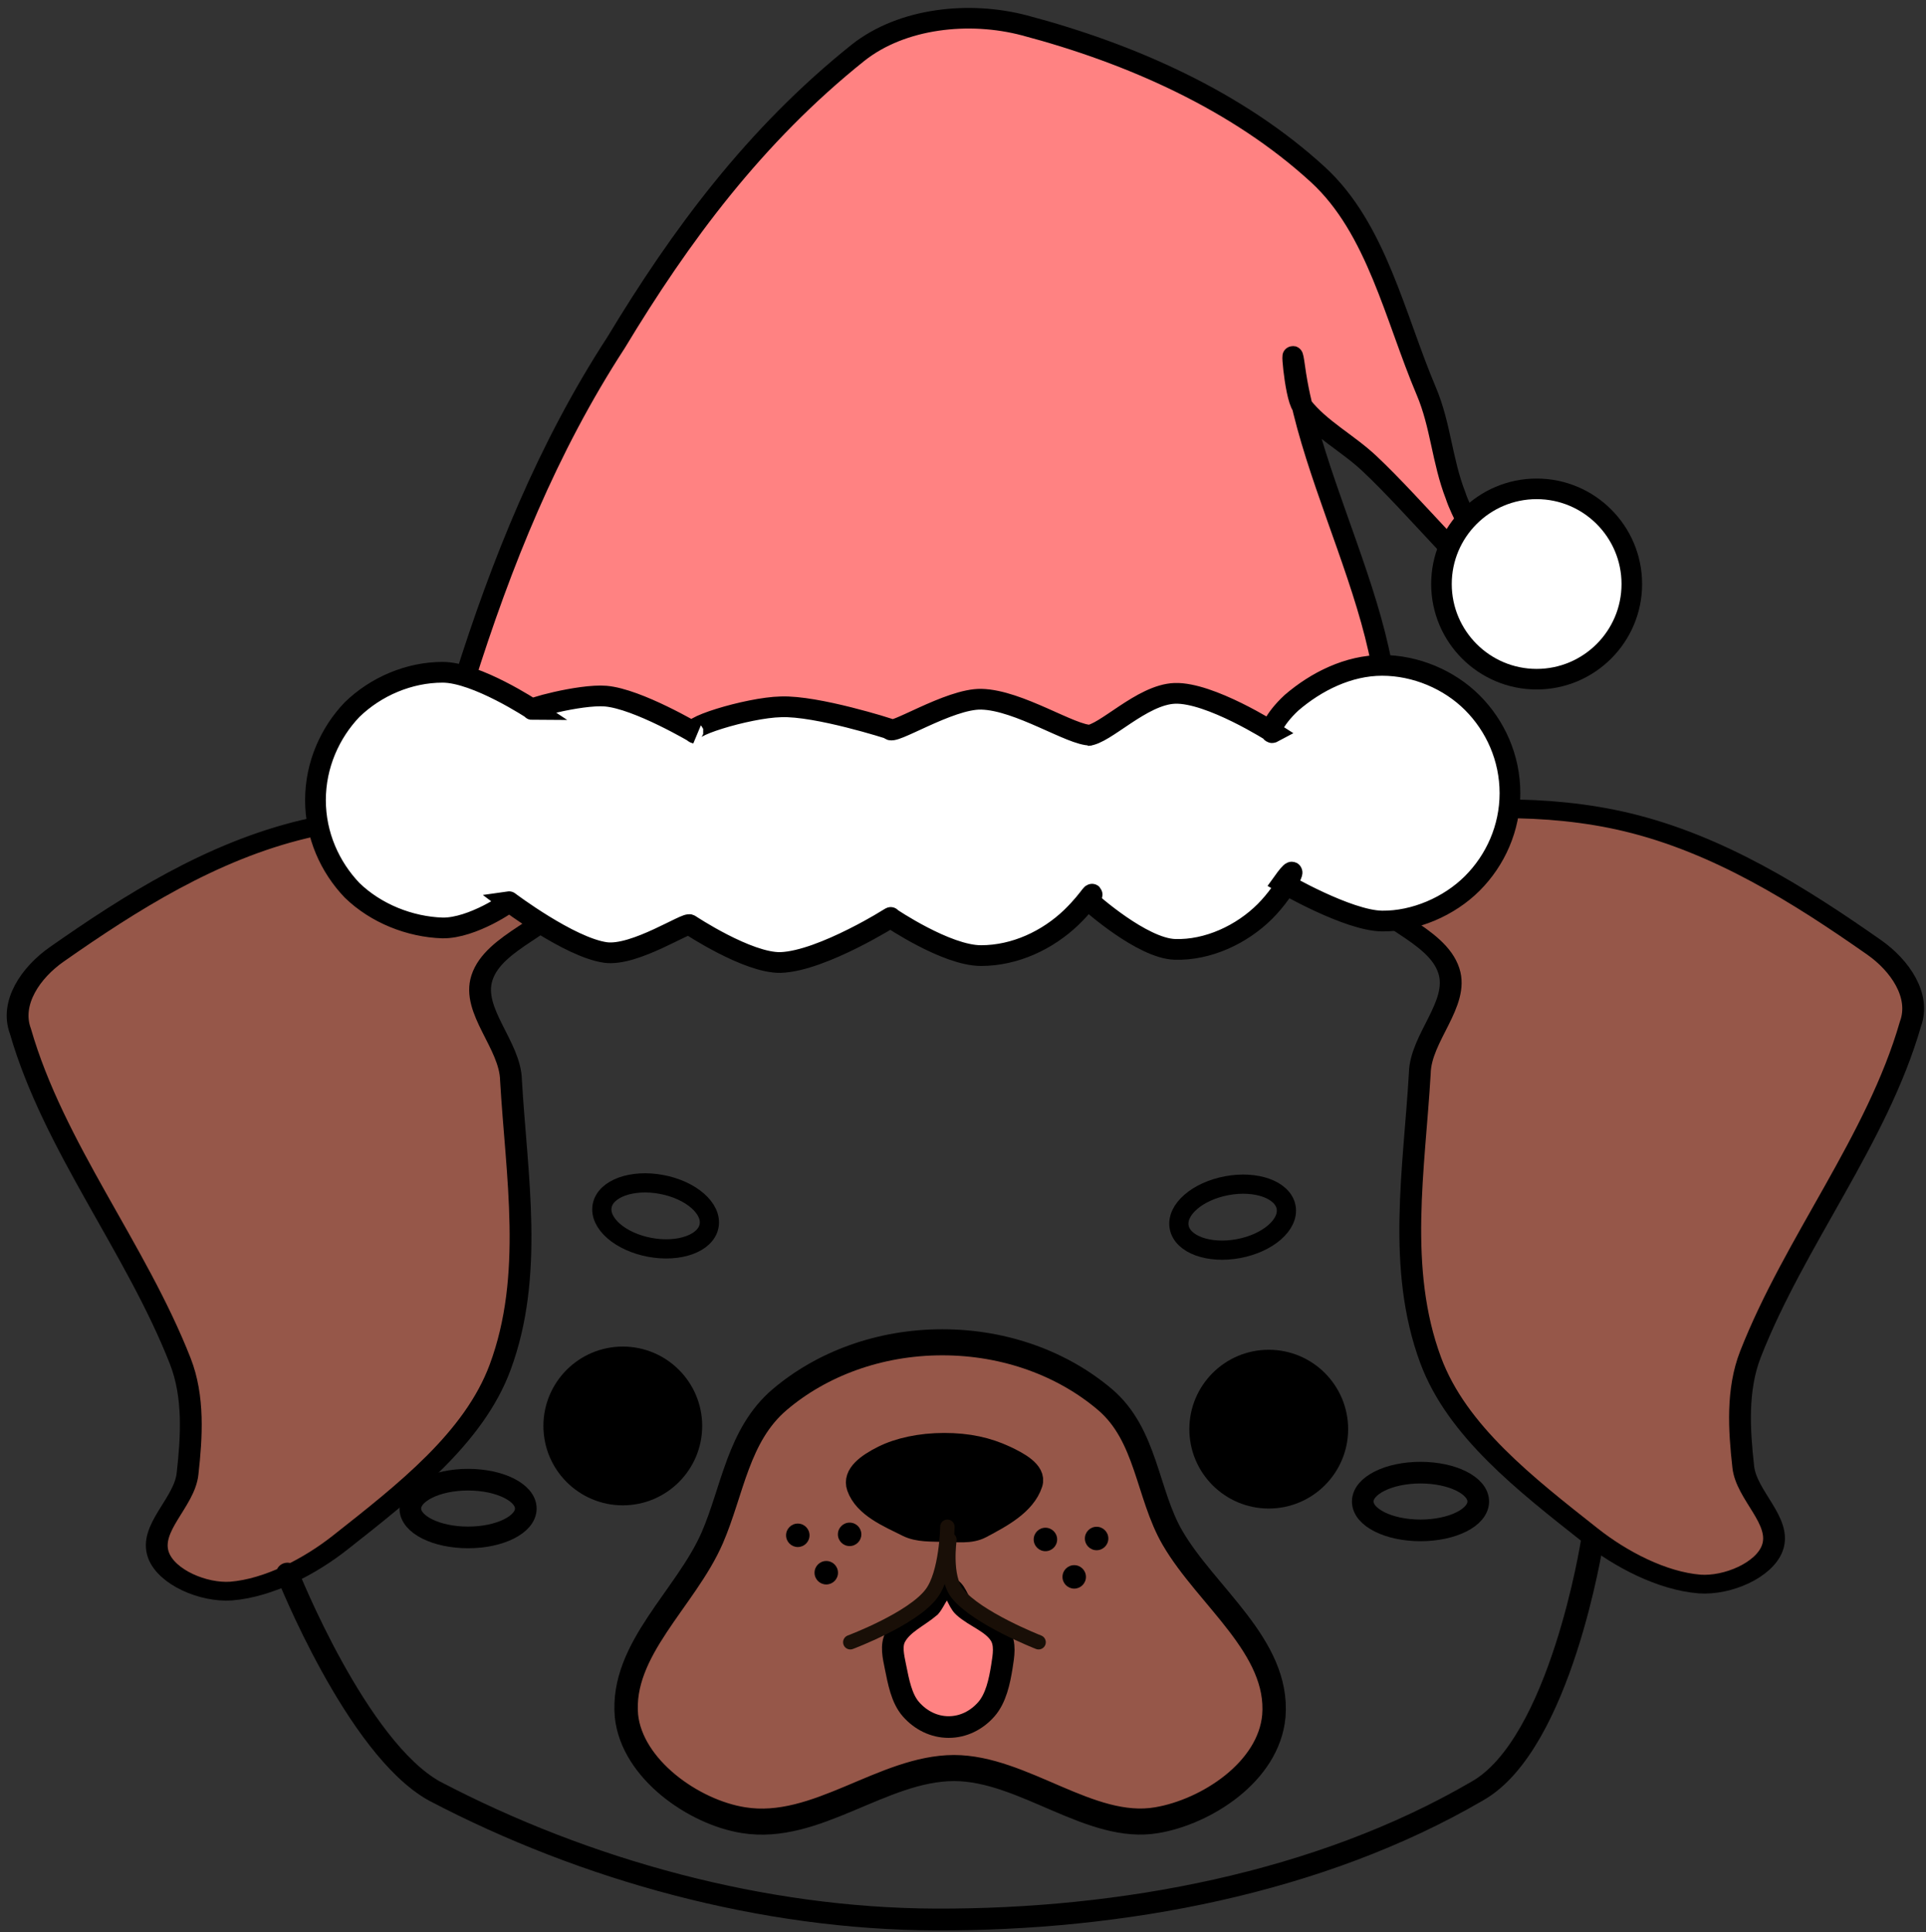 <svg version="1.1" width="301" height="302" viewBox="-1 -1 301 302" xmlns="http://www.w3.org/2000/svg" xmlns:xlink="http://www.w3.org/1999/xlink">
  <rect x="-1" y="-1" width="301" height="302" fill="#333333" stroke="none"/>
  <!-- Exported by Scratch - http://scratch.mit.edu/ -->
  <path id="ID0.7067176010459661" fill="#FF8282" stroke="#000000" stroke-width="2" stroke-linecap="round" d="M 240.750 101.750 C 251.042 104.474 261.406 109.050 269.250 116.250 C 274.923 121.468 276.699 130.051 279.750 137.250 C 281.156 140.560 281.276 144.002 282.600 147.400 C 283.615 150.518 288.250 157.286 286.750 156.750 C 284.962 156.106 278.531 148.316 274.250 144.300 C 272.087 142.264 269.465 140.955 267.700 138.700 C 266.930 137.702 266.496 131.338 267 135 C 269.018 149.641 281.580 167.100 273 179 C 264.914 190.213 245.932 186.693 232 186 C 217.073 185.260 201.549 181.632 187.700 175.500 C 184.184 173.911 185.315 168.756 186.350 165.450 C 189.976 153.902 194.477 142.734 201.100 132.550 C 207.346 122.193 214.555 112.433 224.600 104.400 C 228.885 101.012 235.414 100.340 240.750 101.750 Z " transform="matrix(1.61, 0, 0, 1.61, -228.5, -160.85)"/>
  <path id="ID0.13846430648118258" fill="#965749" stroke="#000000" stroke-width="3" stroke-linecap="round" d="M 324 177 C 336.651 180.515 347.814 188.708 358 197 C 361.549 199.887 364.438 204.714 363 209.250 C 358.415 227.744 347.106 243.911 341 262 C 339.081 267.688 339.435 274.150 340 280 C 340.415 284.616 345.361 288.682 344 293 C 342.876 296.556 337.829 299.063 334 298.750 C 328.814 298.264 323.142 294.798 319 291 C 310.036 282.781 300.612 274.294 297 263 C 292.302 248.308 294.743 232.351 295.500 217.150 C 295.582 211.455 300.974 206.043 299.500 200.750 C 297.843 194.787 289.507 192.503 287 187 C 285.600 183.918 286.030 178.195 289 177 C 300.412 174.308 313.174 173.989 324 177 Z " transform="matrix(-1.136, 0, 0, 0.978, 414.55, -44.5)"/>
  <path id="ID0.13846430648118258" fill="#965749" stroke="#000000" stroke-width="3" stroke-linecap="round" d="M 324 177 C 336.651 180.515 347.814 188.708 358 197 C 361.549 199.887 364.438 204.714 363 209.250 C 358.415 227.744 347.106 243.911 341 262 C 339.081 267.688 339.435 274.150 340 280 C 340.415 284.616 345.361 288.682 344 293 C 342.876 296.556 337.829 299.063 334 298.750 C 328.814 298.264 323.142 294.798 319 291 C 310.036 282.781 300.612 274.294 297 263 C 292.302 248.308 294.743 232.351 295.500 217.150 C 295.582 211.455 300.974 206.043 299.500 200.750 C 297.843 194.787 289.507 192.503 287 187 C 285.600 183.918 286.030 178.195 289 177 C 300.412 174.308 313.174 173.989 324 177 Z " transform="matrix(1.136, 0, 0, 0.978, -114.8, -45.6)"/>
  <path id="ID0.8820513412356377" fill="none" stroke="#000000" stroke-width="3" stroke-linecap="round" d="M 330.050 251.050 C 330.050 251.050 325.853 278.915 314.800 285.350 C 293.922 297.984 267.658 303.093 243 303 C 220.139 302.914 196.643 296.241 176.600 285.350 C 166.260 279.422 157.100 255.450 157.100 255.450 " transform="matrix(1.179, 0, 0, 1.137, -141.3, -45.5)"/>
  <path id="ID0.2806902341544628" fill="#000000" stroke="#000000" stroke-width="3" d="M 181.500 268 C 184.121 268 186.496 269.065 188.216 270.784 C 189.935 272.504 191 274.879 191 277.500 C 191 280.121 189.935 282.496 188.216 284.216 C 186.496 285.935 184.121 287 181.500 287 C 178.879 287 176.504 285.935 174.784 284.216 C 173.065 282.496 172 280.121 172 277.500 C 172 274.879 173.065 272.504 174.784 270.784 C 176.504 269.065 178.879 268 181.500 268 Z " transform="matrix(1.128, 0, 0, 1.128, -108.4, -91.15)"/>
  <path id="ID0.2806902341544628" fill="#000000" stroke="#000000" stroke-width="3" d="M 181.500 268 C 184.121 268 186.496 269.065 188.216 270.784 C 189.935 272.504 191 274.879 191 277.500 C 191 280.121 189.935 282.496 188.216 284.216 C 186.496 285.935 184.121 287 181.500 287 C 178.879 287 176.504 285.935 174.784 284.216 C 173.065 282.496 172 280.121 172 277.500 C 172 274.879 173.065 272.504 174.784 270.784 C 176.504 269.065 178.879 268 181.500 268 Z " transform="matrix(1.128, 0, 0, 1.128, -7.45, -90.65)"/>
  <path id="ID0.694512349087745" fill="#965749" stroke="#000000" stroke-width="3" stroke-linecap="round" d="M 235.500 268 C 243.639 268 251.014 270.521 256.354 274.594 C 261.694 278.667 261.733 285.445 265 290.500 C 269.368 297.251 278.710 303.014 278 311 C 277.359 317.450 269.309 322.043 263 323 C 254.499 324.324 245.905 317.014 237 317 C 227.812 317.018 219.339 324.360 210 323 C 203.609 322.094 195.708 317.110 195 311 C 194.234 303.341 202.633 297.467 206 290.500 C 208.619 285.080 209.306 278.667 214.646 274.594 C 219.986 270.521 227.361 268 235.500 268 Z " transform="matrix(1.219, 0, 0, 1.358, -140.8, -155.15)"/>
  <path id="ID0.406083129812032" fill="#000000" stroke="#000000" stroke-width="3" stroke-linecap="round" d="M 234 277 C 237.311 277 239.966 277.586 242.483 278.758 C 244.197 279.564 246.685 280.844 246.150 282.500 C 245.191 285.424 241.877 287.147 239.150 288.600 C 237.634 289.421 235.722 289.095 234 289.100 C 232.288 289.027 230.431 289.168 228.900 288.400 C 226.293 287.095 222.964 285.729 222 283 C 221.389 281.270 223.345 279.845 225.517 278.758 C 227.689 277.672 230.689 277 234 277 Z " transform="matrix(1.128, 0, 0, 1.128, -117.4, -87.8)"/>
  <path id="ID0.8044573538936675" fill="#FF8282" stroke="#000000" stroke-width="3" stroke-linecap="round" d="M 234.450 296.950 C 235.645 296.970 235.830 298.831 236.700 299.600 C 238.274 301.024 240.646 301.744 241.750 303.500 C 242.525 304.736 242.242 306.338 242 307.875 C 241.669 309.948 241.174 312.279 239.839 313.795 C 238.503 315.312 236.660 316.250 234.625 316.250 C 232.590 316.250 230.747 315.312 229.411 313.795 C 228.076 312.279 227.671 309.932 227.250 307.875 C 226.963 306.454 226.603 304.960 227.250 303.750 C 228.231 301.916 230.409 300.995 232.050 299.600 C 232.813 298.733 233.273 296.935 234.450 296.950 Z " transform="matrix(1.128, 0, 0, 1.128, -117.4, -87.8)"/>
  <path id="ID0.685686843469739" fill="none" stroke="#190F07" stroke-width="2" stroke-linecap="round" d="M 234.450 288.500 C 234.450 288.500 234.358 294.949 232.250 297.750 C 229.644 301.260 221 304.500 221 304.500 " transform="matrix(1.128, 0, 0, 1.128, -117.4, -87.8)"/>
  <path id="ID0.685686843469739" fill="none" stroke="#190F07" stroke-width="2" stroke-linecap="round" d="M 233.350 290.300 C 233.350 290.300 234.101 295.423 232.250 297.750 C 229.528 301.166 221 304.500 221 304.500 " transform="matrix(-1.128, 0, 0, 1.128, 410.6, -87.8)"/>
  <path id="ID0.7530061188153923" fill="#000000" stroke="none" d="M 255.125 288.500 C 255.573 288.500 255.980 288.682 256.274 288.976 C 256.568 289.270 256.750 289.677 256.750 290.125 C 256.750 290.573 256.568 290.980 256.274 291.274 C 255.980 291.568 255.573 291.750 255.125 291.750 C 254.677 291.750 254.270 291.568 253.976 291.274 C 253.682 290.980 253.500 290.573 253.500 290.125 C 253.500 289.677 253.682 289.270 253.976 288.976 C 254.270 288.682 254.677 288.500 255.125 288.500 Z " transform="matrix(1.128, 0, 0, 1.128, -117.4, -87.8)"/>
  <path id="ID0.7530061188153923" fill="#000000" stroke="none" d="M 255.125 288.500 C 255.573 288.500 255.980 288.682 256.274 288.976 C 256.568 289.270 256.750 289.677 256.750 290.125 C 256.750 290.573 256.568 290.980 256.274 291.274 C 255.980 291.568 255.573 291.750 255.125 291.750 C 254.677 291.750 254.270 291.568 253.976 291.274 C 253.682 290.980 253.500 290.573 253.500 290.125 C 253.500 289.677 253.682 289.270 253.976 288.976 C 254.270 288.682 254.677 288.500 255.125 288.500 Z " transform="matrix(1.128, 0, 0, 1.128, -125.4, -87.65)"/>
  <path id="ID0.7530061188153923" fill="#000000" stroke="none" d="M 255.125 288.500 C 255.573 288.500 255.980 288.682 256.274 288.976 C 256.568 289.270 256.750 289.677 256.750 290.125 C 256.750 290.573 256.568 290.980 256.274 291.274 C 255.980 291.568 255.573 291.750 255.125 291.750 C 254.677 291.750 254.270 291.568 253.976 291.274 C 253.682 290.980 253.500 290.573 253.500 290.125 C 253.500 289.677 253.682 289.270 253.976 288.976 C 254.270 288.682 254.677 288.500 255.125 288.500 Z " transform="matrix(1.128, 0, 0, 1.128, -120.9, -81.8)"/>
  <path id="ID0.7530061188153923" fill="#000000" stroke="none" d="M 255.125 288.500 C 255.573 288.500 255.980 288.682 256.274 288.976 C 256.568 289.270 256.750 289.677 256.750 290.125 C 256.750 290.573 256.568 290.980 256.274 291.274 C 255.980 291.568 255.573 291.750 255.125 291.750 C 254.677 291.750 254.270 291.568 253.976 291.274 C 253.682 290.980 253.500 290.573 253.500 290.125 C 253.500 289.677 253.682 289.270 253.976 288.976 C 254.270 288.682 254.677 288.500 255.125 288.500 Z " transform="matrix(1.128, 0, 0, 1.128, -159.65, -82.45)"/>
  <path id="ID0.7530061188153923" fill="#000000" stroke="none" d="M 255.125 288.500 C 255.573 288.500 255.980 288.682 256.274 288.976 C 256.568 289.270 256.750 289.677 256.750 290.125 C 256.750 290.573 256.568 290.980 256.274 291.274 C 255.980 291.568 255.573 291.750 255.125 291.750 C 254.677 291.750 254.270 291.568 253.976 291.274 C 253.682 290.980 253.500 290.573 253.500 290.125 C 253.500 289.677 253.682 289.270 253.976 288.976 C 254.270 288.682 254.677 288.500 255.125 288.500 Z " transform="matrix(1.128, 0, 0, 1.128, -156, -88.45)"/>
  <path id="ID0.7530061188153923" fill="#000000" stroke="none" d="M 255.125 288.500 C 255.573 288.500 255.980 288.682 256.274 288.976 C 256.568 289.270 256.750 289.677 256.750 290.125 C 256.750 290.573 256.568 290.980 256.274 291.274 C 255.980 291.568 255.573 291.750 255.125 291.750 C 254.677 291.750 254.270 291.568 253.976 291.274 C 253.682 290.980 253.500 290.573 253.500 290.125 C 253.500 289.677 253.682 289.270 253.976 288.976 C 254.270 288.682 254.677 288.500 255.125 288.500 Z " transform="matrix(1.128, 0, 0, 1.128, -164.1, -88.3)"/>
  <path id="ID0.694634594488889" fill="#FFFFFF" stroke="#000000" stroke-width="3" d="M 174.850 170.100 C 177.359 170.006 182.714 164.178 187.500 164 C 192.593 163.825 201.700 169.650 201.700 169.650 C 201.050 170 201.650 167.900 204.400 165.350 C 207.950 162.300 212.600 159.950 217.500 159.950 C 222.350 159.950 227.200 162 230.550 165.350 C 233.900 168.700 236 173.350 236 178.450 C 236 183.500 233.900 188.150 230.550 191.500 C 227.200 194.850 222.216 197.001 217.500 196.950 C 212.532 196.898 203.100 191.400 203.100 191.400 C 206 187.350 203.900 192.200 200.550 195.550 C 197.200 198.900 192.280 201.208 187.500 201.050 C 182.756 200.894 175.300 194.200 175.300 194.200 C 175.850 191.850 175.650 193.400 172.500 196.450 C 169.100 199.700 164.400 201.950 159.450 201.950 C 154.450 201.950 146.350 196.450 146.350 196.450 C 147.100 196 136.550 202.750 130.450 202.950 C 125.700 203.050 117.350 197.500 117.350 197.500 C 117 196.950 109.350 202.100 105.100 201.500 C 99.900 200.750 91.150 194.150 91.150 194.150 C 91.500 194.100 85.900 198 81.550 197.950 C 76.800 197.800 71.900 195.850 68.450 192.500 C 65.250 189.150 63.150 184.550 63.150 179.450 C 63.150 174.350 65.250 169.700 68.450 166.350 C 71.900 163 76.700 160.950 81.550 160.950 C 86.450 160.950 94.600 166.350 94.600 166.350 C 93.350 166.350 101.350 164.100 105.150 164.400 C 109.800 164.800 118.200 169.800 118.200 169.800 C 115.700 169.150 125.700 166.050 130.500 165.950 C 135.700 165.750 146.250 169.150 146.250 169.150 C 146.350 170.300 154.853 164.739 159.500 164.850 C 164.938 164.968 172.574 170.134 175.350 170.050 Z " transform="matrix(1.08, 0, 0, 1.08, -19.9, -69.75)"/>
  <path id="ID0.694634594488889" fill="#FFFFFF" stroke="#000000" stroke-width="4" d="M 187.500 164 C 192.604 164 197.229 166.073 200.578 169.422 C 203.927 172.771 206 177.396 206 182.500 C 206 187.604 203.927 192.229 200.578 195.578 C 197.229 198.927 192.604 201 187.500 201 C 182.396 201 177.771 198.927 174.422 195.578 C 171.073 192.229 169 187.604 169 182.500 C 169 177.396 171.073 172.771 174.422 169.422 C 177.771 166.073 182.396 164 187.500 164 Z " transform="matrix(0.804, 0, 0, 0.804, 88.4, -56.45)"/>
  <path id="ID0.32408631965518" fill="none" stroke="#000000" stroke-width="3" d="M 300 281 C 302.207 281 304.207 281.448 305.655 282.172 C 307.104 282.896 308 283.896 308 285 C 308 286.104 307.104 287.104 305.655 287.828 C 304.207 288.552 302.207 289 300 289 C 297.793 289 295.793 288.552 294.345 287.828 C 292.896 287.104 292 286.104 292 285 C 292 283.896 292.896 282.896 294.345 282.172 C 295.793 281.448 297.793 281 300 281 Z " transform="matrix(1.128, 0, 0, 1.128, -117.4, -87.8)"/>
  <path id="ID0.32408631965518" fill="none" stroke="#000000" stroke-width="3" d="M 300 281 C 302.207 281 304.207 281.448 305.655 282.172 C 307.104 282.896 308 283.896 308 285 C 308 286.104 307.104 287.104 305.655 287.828 C 304.207 288.552 302.207 289 300 289 C 297.793 289 295.793 288.552 294.345 287.828 C 292.896 287.104 292 286.104 292 285 C 292 283.896 292.896 282.896 294.345 282.172 C 295.793 281.448 297.793 281 300 281 Z " transform="matrix(1.128, 0, 0, 1.128, -266.25, -86.7)"/>
  <path id="ID0.5008056331425905" fill="none" stroke="#000000" stroke-width="3" d="M 182.500 224 C 184.845 224 186.970 224.560 188.509 225.465 C 190.048 226.371 191 227.621 191 229 C 191 230.379 190.048 231.629 188.509 232.535 C 186.970 233.440 184.845 234 182.500 234 C 180.155 234 178.030 233.440 176.491 232.535 C 174.952 231.629 174 230.379 174 229 C 174 227.621 174.952 226.371 176.491 225.465 C 178.030 224.560 180.155 224 182.500 224 Z " transform="matrix(0.983, 0.184, -0.184, 0.983, -35.8, -69.65)"/>
  <path id="ID0.5008056331425905" fill="none" stroke="#000000" stroke-width="3" d="M 182.500 224 C 184.845 224 186.970 224.560 188.509 225.465 C 190.048 226.371 191 227.621 191 229 C 191 230.379 190.048 231.629 188.509 232.535 C 186.970 233.440 184.845 234 182.500 234 C 180.155 234 178.030 233.440 176.491 232.535 C 174.952 231.629 174 230.379 174 229 C 174 227.621 174.952 226.371 176.491 225.465 C 178.030 224.560 180.155 224 182.500 224 Z " transform="matrix(-0.983, 0.184, 0.184, 0.983, 328.9, -69.45)"/>
</svg>